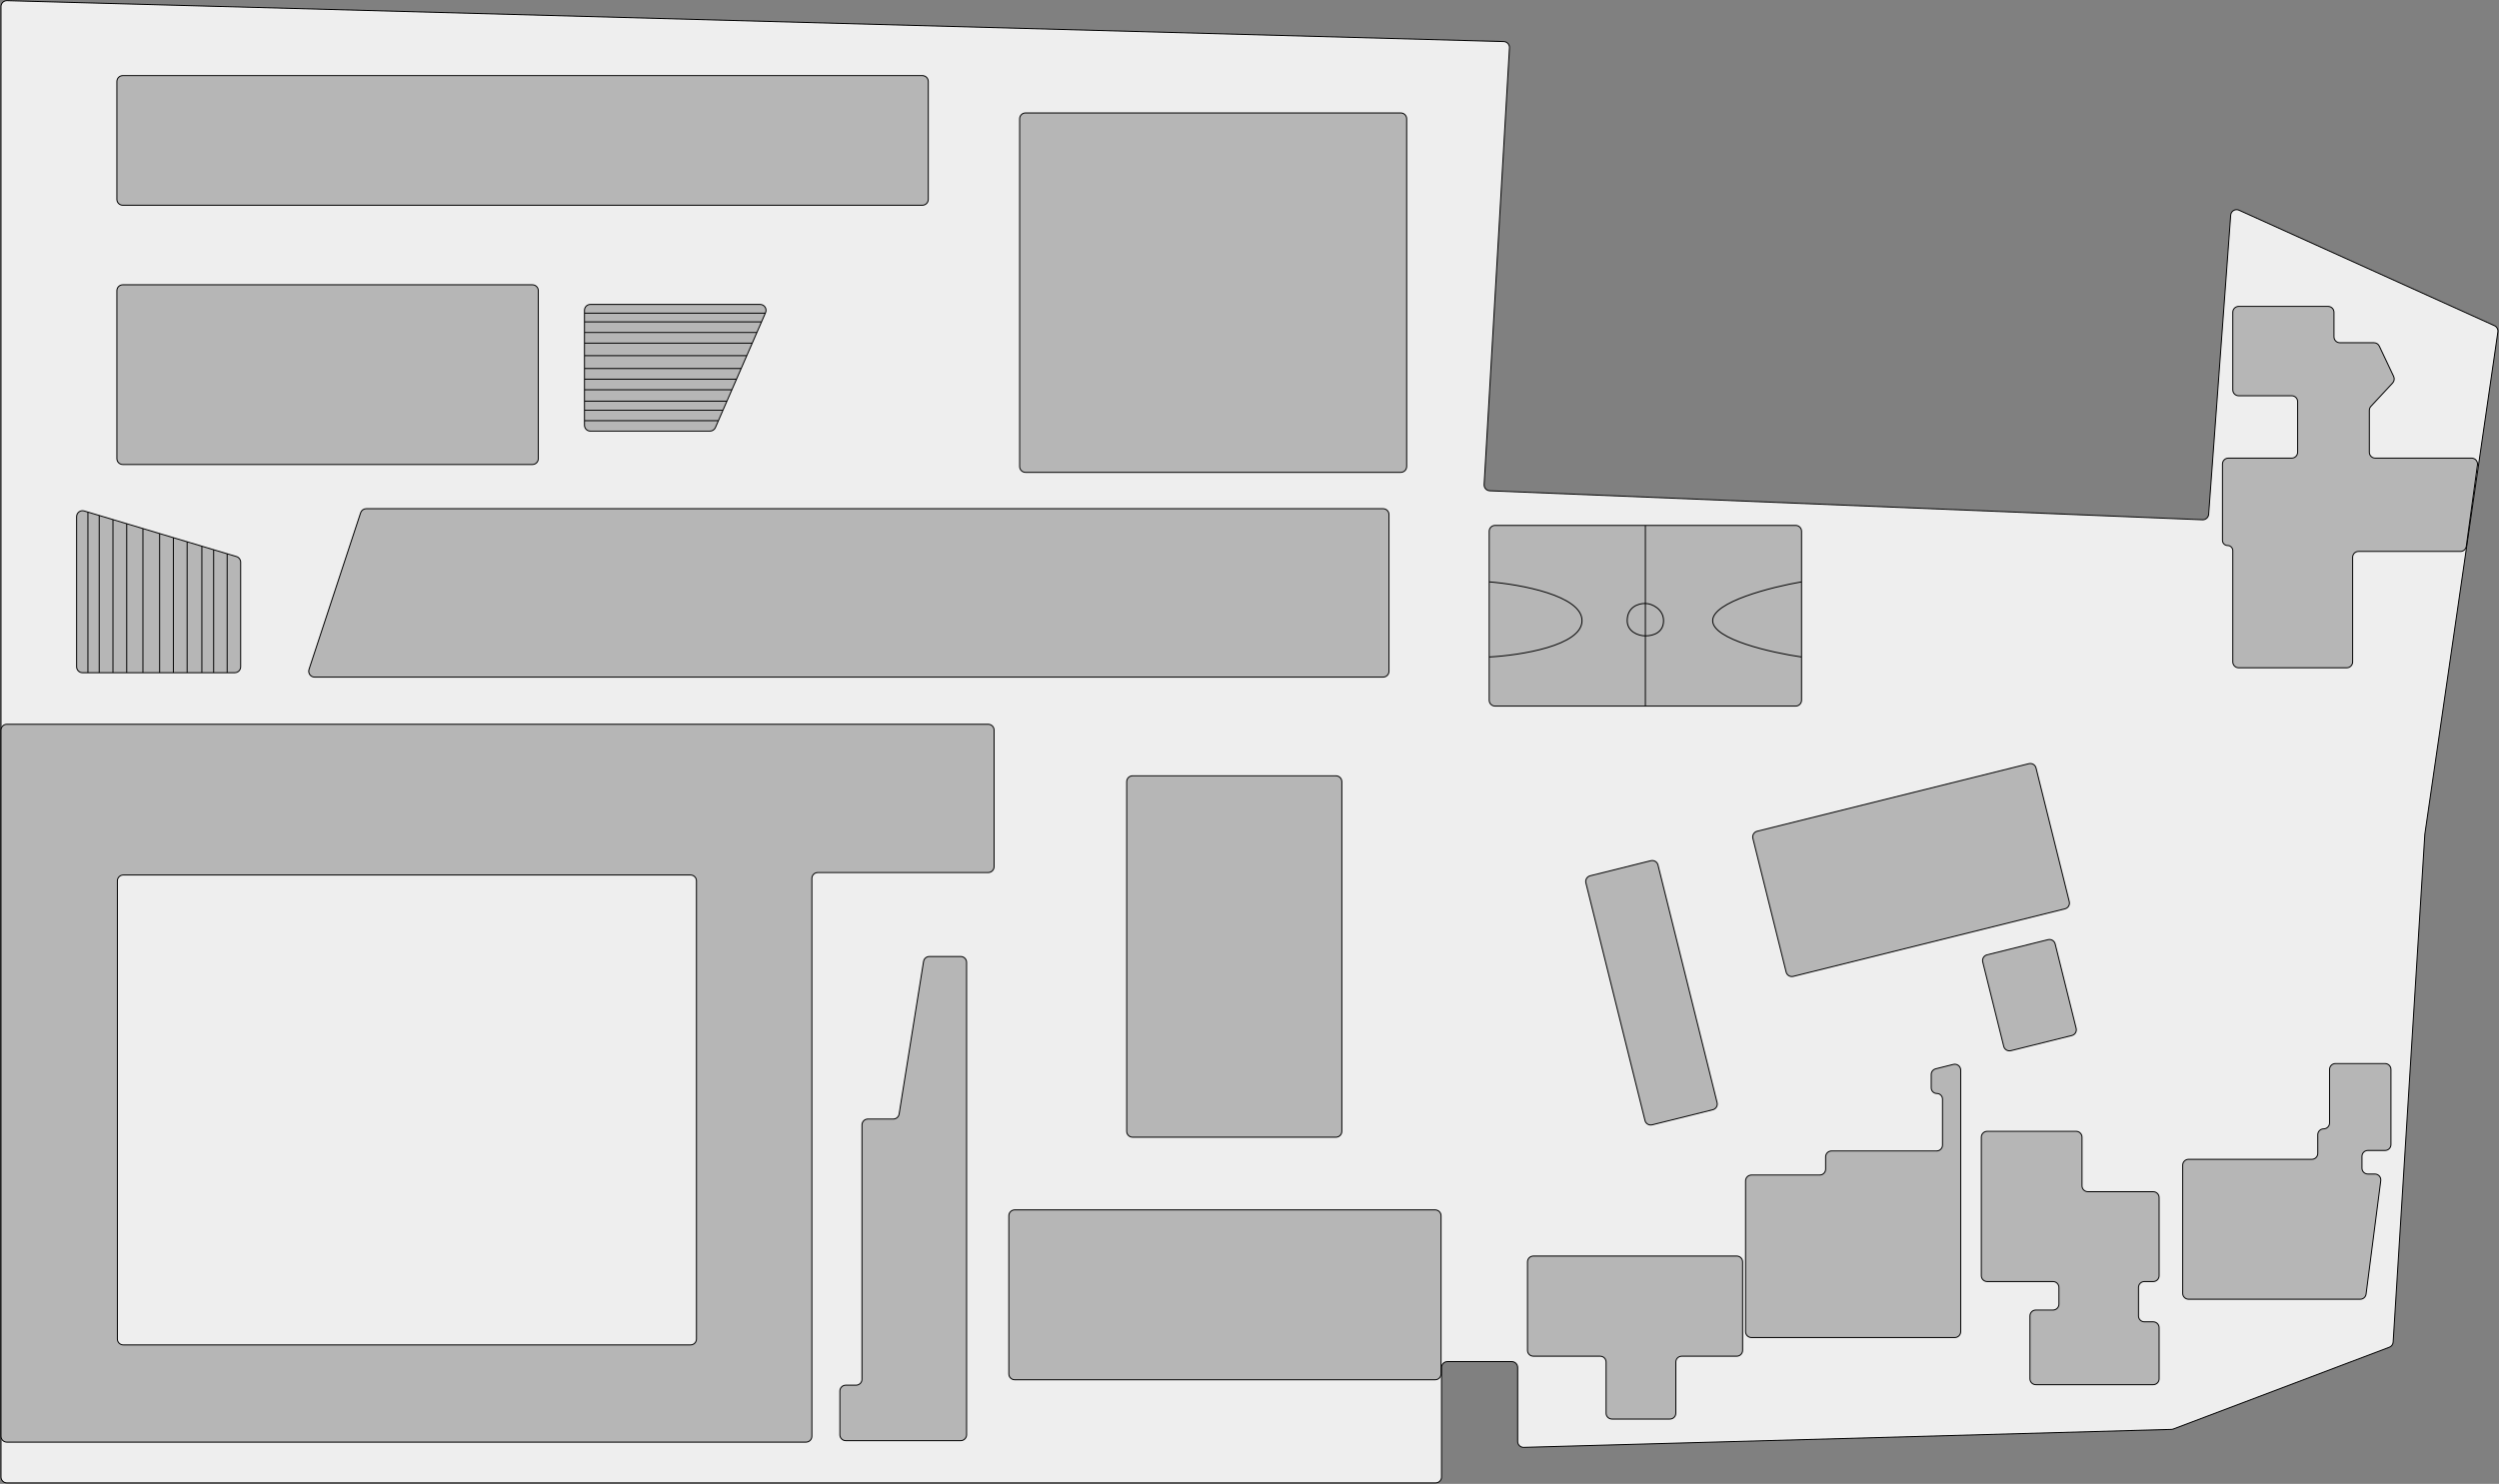 <svg width="2544" height="1511" viewBox="0 0 2544 1511" fill="none" xmlns="http://www.w3.org/2000/svg">
<rect x="0" y="0" width="2544" height="1511" fill="#808080" stroke="none"/>
<path d="M1 6.666V741.5V1504C1 1507.31 3.686 1510 7 1510H1461.5C1464.81 1510 1467.5 1507.31 1467.5 1504V1392.5C1467.5 1389.19 1470.19 1386.5 1473.5 1386.5H1539C1542.31 1386.5 1545 1389.19 1545 1392.5V1467.83C1545 1471.21 1547.79 1473.92 1551.17 1473.83L2210.49 1455.53C2211.16 1455.51 2211.82 1455.38 2212.45 1455.14L2432.38 1371.87C2434.58 1371.04 2436.09 1368.99 2436.24 1366.63L2468.5 849.5L2542.85 337.969C2543.24 335.323 2541.82 332.741 2539.39 331.639L2279.32 214.039C2275.53 212.32 2271.18 214.906 2270.87 219.065L2248.43 523.71C2248.19 526.938 2245.43 529.396 2242.2 529.264L1516.6 499.748C1513.25 499.612 1510.66 496.754 1510.85 493.406L1536.64 48.676C1536.84 45.296 1534.2 42.423 1530.82 42.331L7.164 0.669C3.787 0.576 1 3.288 1 6.666Z" fill="#EEEEEE" stroke="black"/>
<path d="M939 209H125C121.686 209 119 206.314 119 203V83C119 79.686 121.686 77 125 77H939C942.314 77 945 79.686 945 83V203C945 206.314 942.314 209 939 209Z" fill="#B6B6B6" stroke="black"/>
<path d="M542 473H125C121.686 473 119 470.314 119 467V296C119 292.686 121.686 290 125 290H542C545.314 290 548 292.686 548 296V467C548 470.314 545.314 473 542 473Z" fill="#B6B6B6" stroke="black"/>
<path d="M1426 481H1044C1040.69 481 1038 478.314 1038 475V121C1038 117.686 1040.69 115 1044 115H1426C1429.31 115 1432 117.686 1432 121V475C1432 478.314 1429.31 481 1426 481Z" fill="#B6B6B6" stroke="black"/>
<path d="M1360 1158H1153C1149.69 1158 1147 1155.31 1147 1152V796C1147 792.686 1149.69 790 1153 790H1360C1363.31 790 1366 792.686 1366 796V1152C1366 1155.31 1363.31 1158 1360 1158Z" fill="#B6B6B6" stroke="black"/>
<path d="M1774 1285V1375C1774 1378.31 1771.31 1381 1768 1381H1712C1708.69 1381 1706 1383.69 1706 1387V1439C1706 1442.31 1703.31 1445 1700 1445H1641C1637.69 1445 1635 1442.31 1635 1439V1387C1635 1383.69 1632.31 1381 1629 1381H1561C1557.69 1381 1555 1378.31 1555 1375V1285C1555 1281.69 1557.69 1279 1561 1279H1768C1771.31 1279 1774 1281.69 1774 1285Z" fill="#B6B6B6" stroke="black"/>
<path d="M2389 680H2279C2275.69 680 2273 677.314 2273 674V560.75C2273 557.851 2270.65 555.5 2267.75 555.5C2264.85 555.5 2262.5 553.149 2262.5 550.25V472.5C2262.5 469.186 2265.19 466.5 2268.5 466.5H2333C2336.31 466.5 2339 463.814 2339 460.5V409C2339 405.686 2336.31 403 2333 403H2279C2275.69 403 2273 400.314 2273 397V318C2273 314.686 2275.69 312 2279 312H2370C2373.31 312 2376 314.686 2376 318V343C2376 346.314 2378.69 349 2382 349H2416.7C2419.02 349 2421.13 350.336 2422.13 352.431L2436.76 383.324C2437.81 385.544 2437.4 388.18 2435.73 389.979L2413.61 413.773C2412.57 414.883 2412 416.343 2412 417.858V460.5C2412 463.814 2414.69 466.5 2418 466.5H2516.12C2519.76 466.5 2522.56 469.71 2522.07 473.313L2510.71 556.313C2510.3 559.285 2507.76 561.5 2504.77 561.5H2401C2397.69 561.5 2395 564.186 2395 567.5V674C2395 677.314 2392.31 680 2389 680Z" fill="#B6B6B6" stroke="black"/>
<path d="M1743.64 1130.04L1681.89 1145.4C1678.67 1146.2 1675.42 1144.24 1674.62 1141.03L1614.45 899.076C1613.65 895.86 1615.61 892.605 1618.82 891.805L1680.57 876.448C1683.79 875.648 1687.05 877.607 1687.85 880.823L1748.02 1122.77C1748.82 1125.99 1746.86 1129.24 1743.64 1130.04Z" fill="#B6B6B6" stroke="black"/>
<path d="M2109.18 1054.45L2047.09 1069.89C2043.88 1070.69 2040.62 1068.73 2039.82 1065.51L2018.45 979.571C2017.65 976.356 2019.61 973.1 2022.82 972.301L2084.91 956.86C2088.12 956.061 2091.38 958.019 2092.18 961.235L2113.55 1047.18C2114.35 1050.39 2112.39 1053.65 2109.18 1054.45Z" fill="#B6B6B6" stroke="black"/>
<path d="M2102.18 925.448L1825.58 994.236C1822.36 995.036 1819.11 993.077 1818.31 989.861L1784.45 853.708C1783.65 850.493 1785.61 847.237 1788.82 846.438L2065.42 777.65C2068.64 776.85 2071.89 778.809 2072.69 782.025L2106.55 918.177C2107.35 921.393 2105.39 924.648 2102.18 925.448Z" fill="#B6B6B6" stroke="black"/>
<path d="M978 1467H861C857.686 1467 855 1464.31 855 1461V1416.5C855 1413.19 857.686 1410.5 861 1410.5H871.5C874.814 1410.5 877.5 1407.81 877.5 1404.5V1145.5C877.5 1142.19 880.186 1139.5 883.5 1139.5H909.384C912.332 1139.5 914.843 1137.36 915.309 1134.45L940.191 979.051C940.657 976.141 943.168 974 946.116 974H978C981.314 974 984 976.686 984 980V1461C984 1464.31 981.314 1467 978 1467Z" fill="#B6B6B6" stroke="black"/>
<path d="M1461 1405H1033C1029.69 1405 1027 1402.31 1027 1399V1238C1027 1234.69 1029.69 1232 1033 1232H1461C1464.31 1232 1467 1234.69 1467 1238V1399C1467 1402.31 1464.31 1405 1461 1405Z" fill="#B6B6B6" stroke="black"/>
<path d="M1990 1362H1783C1779.69 1362 1777 1359.31 1777 1356V1202.5C1777 1199.19 1779.69 1196.5 1783 1196.5H1852.5C1855.81 1196.5 1858.5 1193.81 1858.5 1190.5V1178C1858.5 1174.69 1861.19 1172 1864.5 1172H1971.5C1974.81 1172 1977.5 1169.31 1977.5 1166V1119.25C1977.5 1116.07 1974.93 1113.5 1971.75 1113.5C1968.57 1113.5 1966 1110.93 1966 1107.75V1094.18C1966 1091.43 1967.87 1089.03 1970.54 1088.36L1988.54 1083.86C1992.33 1082.92 1996 1085.78 1996 1089.68V1356C1996 1359.31 1993.31 1362 1990 1362Z" fill="#B6B6B6" stroke="black"/>
<path d="M2402.73 1323H2228C2224.69 1323 2222 1320.31 2222 1317V1186.5C2222 1183.19 2224.69 1180.5 2228 1180.5H2353.5C2356.81 1180.5 2359.5 1177.81 2359.5 1174.5L2359.5 1155.5C2359.5 1152.19 2362.19 1149.5 2365.5 1149.5C2368.81 1149.5 2371.5 1146.81 2371.5 1143.5L2371.5 1089C2371.5 1085.69 2374.19 1083 2377.5 1083H2428C2431.31 1083 2434 1085.69 2434 1089L2434 1165.5C2434 1168.81 2431.31 1171.5 2428 1171.5H2410.5C2407.19 1171.5 2404.5 1174.19 2404.5 1177.5V1189.5C2404.5 1192.81 2407.19 1195.5 2410.5 1195.5H2417.67C2421.29 1195.5 2424.09 1198.68 2423.62 1202.27L2408.68 1317.77C2408.29 1320.76 2405.74 1323 2402.73 1323Z" fill="#B6B6B6" stroke="black"/>
<path d="M2192 1410H2072.5C2069.19 1410 2066.5 1407.31 2066.5 1404V1340C2066.5 1336.69 2069.19 1334 2072.5 1334H2090C2093.31 1334 2096 1331.31 2096 1328V1311C2096 1307.69 2093.31 1305 2090 1305H2023C2019.69 1305 2017 1302.31 2017 1299V1158C2017 1154.69 2019.69 1152 2023 1152H2113.5C2116.81 1152 2119.5 1154.69 2119.5 1158V1207.5C2119.5 1210.81 2122.19 1213.5 2125.5 1213.5H2192C2195.31 1213.5 2198 1216.19 2198 1219.5V1299C2198 1302.31 2195.31 1305 2192 1305H2183C2179.69 1305 2177 1307.69 2177 1311V1340C2177 1343.31 2179.69 1346 2183 1346H2192C2195.31 1346 2198 1348.69 2198 1352V1404C2198 1407.31 2195.31 1410 2192 1410Z" fill="#B6B6B6" stroke="black"/>
<path d="M1006 737.5H7C3.686 737.5 1 740.186 1 743.5V1462.5C1 1465.81 3.686 1468.5 7 1468.5H820.5C823.814 1468.5 826.5 1465.81 826.5 1462.5V894.5C826.5 891.186 829.186 888.5 832.5 888.5H1006C1009.31 888.5 1012 885.814 1012 882.5V743.5C1012 740.186 1009.31 737.5 1006 737.5Z" fill="#B6B6B6" stroke="black"/>
<path d="M709 1363.5V897C709 893.686 706.314 891 703 891H125.5C122.186 891 119.5 893.686 119.5 897V1363.5C119.5 1366.81 122.186 1369.5 125.5 1369.5H703C706.314 1369.5 709 1366.81 709 1363.5Z" fill="#EEEEEE" stroke="black"/>
<path d="M245 572.467V679C245 682.314 242.314 685 239 685H231.25H217.5H205.5H190.5H176.5H162.5H145.5H129H115H101H89.5H84C80.686 685 78 682.314 78 679V526.06C78 522.042 81.872 519.159 85.721 520.312L89.5 521.443L101 524.886L115 529.078L129 533.269L145.5 538.21L162.5 543.299L176.5 547.491L190.5 551.683L205.5 556.174L217.5 559.766L231.25 563.883L240.721 566.719C243.26 567.479 245 569.816 245 572.467Z" fill="#B6B6B6"/>
<path d="M89.5 521.443L85.721 520.312C81.872 519.159 78 522.042 78 526.06V679C78 682.314 80.686 685 84 685H89.5M89.5 521.443V685M89.5 521.443L101 524.886M89.5 685H101M101 685V524.886M101 685H115M101 524.886L115 529.078M115 529.078V685M115 529.078L129 533.269M115 685H129M129 685V533.269M129 685H145.5M129 533.269L145.5 538.21M145.5 538.21V685M145.5 538.21L162.5 543.299M145.5 685H162.5M162.5 685V543.299M162.5 685H176.5M162.5 543.299L176.5 547.491M176.5 547.491V685M176.5 547.491L190.5 551.683M176.5 685H190.5M190.5 685V551.683M190.5 685H205.5M190.5 551.683L205.5 556.174M205.5 556.174V685M205.5 556.174L217.5 559.766M205.5 685H217.5M217.5 685V559.766M217.5 685H231.25M217.5 559.766L231.25 563.883M231.25 563.883L240.721 566.719C243.26 567.479 245 569.816 245 572.467V679C245 682.314 242.314 685 239 685H231.25M231.25 563.883V685" stroke="black"/>
<path d="M722.784 439L601 439C597.686 439 595 436.314 595 433V428.379V417.757V408.488V396.901V386.087V375.272V362.141V349.395V338.581V327.766V318.883V316C595 312.686 597.686 310 601 310L773.836 310C778.16 310 781.064 314.436 779.335 318.4L779.124 318.883L775.248 327.766L770.529 338.581L765.81 349.395L760.249 362.141L754.519 375.272L749.801 386.087L745.082 396.901L740.026 408.488L735.981 417.757L731.347 428.379L728.284 435.4C727.329 437.586 725.17 439 722.784 439Z" fill="#B6B6B6"/>
<path d="M779.124 318.883L779.335 318.4C781.064 314.436 778.16 310 773.836 310L601 310C597.686 310 595 312.686 595 316V318.883M779.124 318.883L595 318.883M779.124 318.883L775.248 327.766M595 318.883V327.766M595 327.766L775.248 327.766M595 327.766V338.581M775.248 327.766L770.529 338.581M770.529 338.581L595 338.581M770.529 338.581L765.81 349.395M595 338.581V349.395M595 349.395L765.81 349.395M595 349.395V362.141M765.81 349.395L760.249 362.141M760.249 362.141L595 362.141M760.249 362.141L754.519 375.272M595 362.141V375.272M595 375.272L754.519 375.272M595 375.272V386.087M754.519 375.272L749.801 386.087M749.801 386.087L595 386.087M749.801 386.087L745.082 396.901M595 386.087V396.901M595 396.901L745.082 396.901M595 396.901V408.488M745.082 396.901L740.026 408.488M740.026 408.488L595 408.488M740.026 408.488L735.981 417.757M595 408.488V417.757M595 417.757L735.981 417.757M595 417.757V428.379M735.981 417.757L731.347 428.379M731.347 428.379L728.284 435.4C727.329 437.586 725.17 439 722.784 439L601 439C597.686 439 595 436.314 595 433V428.379M731.347 428.379L595 428.379" stroke="black"/>
<path d="M1408 689.5H320.294C316.207 689.5 313.317 685.504 314.595 681.623L367.142 522.123C367.952 519.662 370.25 518 372.841 518H1408C1411.31 518 1414 520.686 1414 524V683.5C1414 686.814 1411.31 689.5 1408 689.5Z" fill="#B6B6B6" stroke="black"/>
<path d="M1675 535H1828C1831.31 535 1834 537.686 1834 541V592.5V669V713C1834 716.314 1831.31 719 1828 719H1675H1522C1518.69 719 1516 716.314 1516 713V669V592.5V541C1516 537.686 1518.69 535 1522 535H1675Z" fill="#B6B6B6"/>
<path d="M1675 535H1828C1831.31 535 1834 537.686 1834 541V592.5M1675 535H1522C1518.69 535 1516 537.686 1516 541V592.5M1675 535V614.5M1675 719H1522C1518.69 719 1516 716.314 1516 713V669M1675 719H1828C1831.31 719 1834 716.314 1834 713V669M1675 719V647.5M1834 669C1803.83 664.667 1743.5 651.2 1743.5 632C1743.5 612.8 1803.83 597.667 1834 592.5M1834 669V592.5M1516 592.5C1547.5 595 1610.5 606.4 1610.5 632C1610.5 657.6 1547.5 667.333 1516 669M1516 592.5V669M1675 614.5C1667.33 614.333 1656.5 618.5 1656.5 632C1656.5 643 1667.5 647.5 1675 647.5M1675 614.5V647.5M1675 614.5C1682 614.5 1693.5 620.5 1693.5 632C1693.5 643.5 1684 647.5 1675 647.5" stroke="black"/>
</svg>
